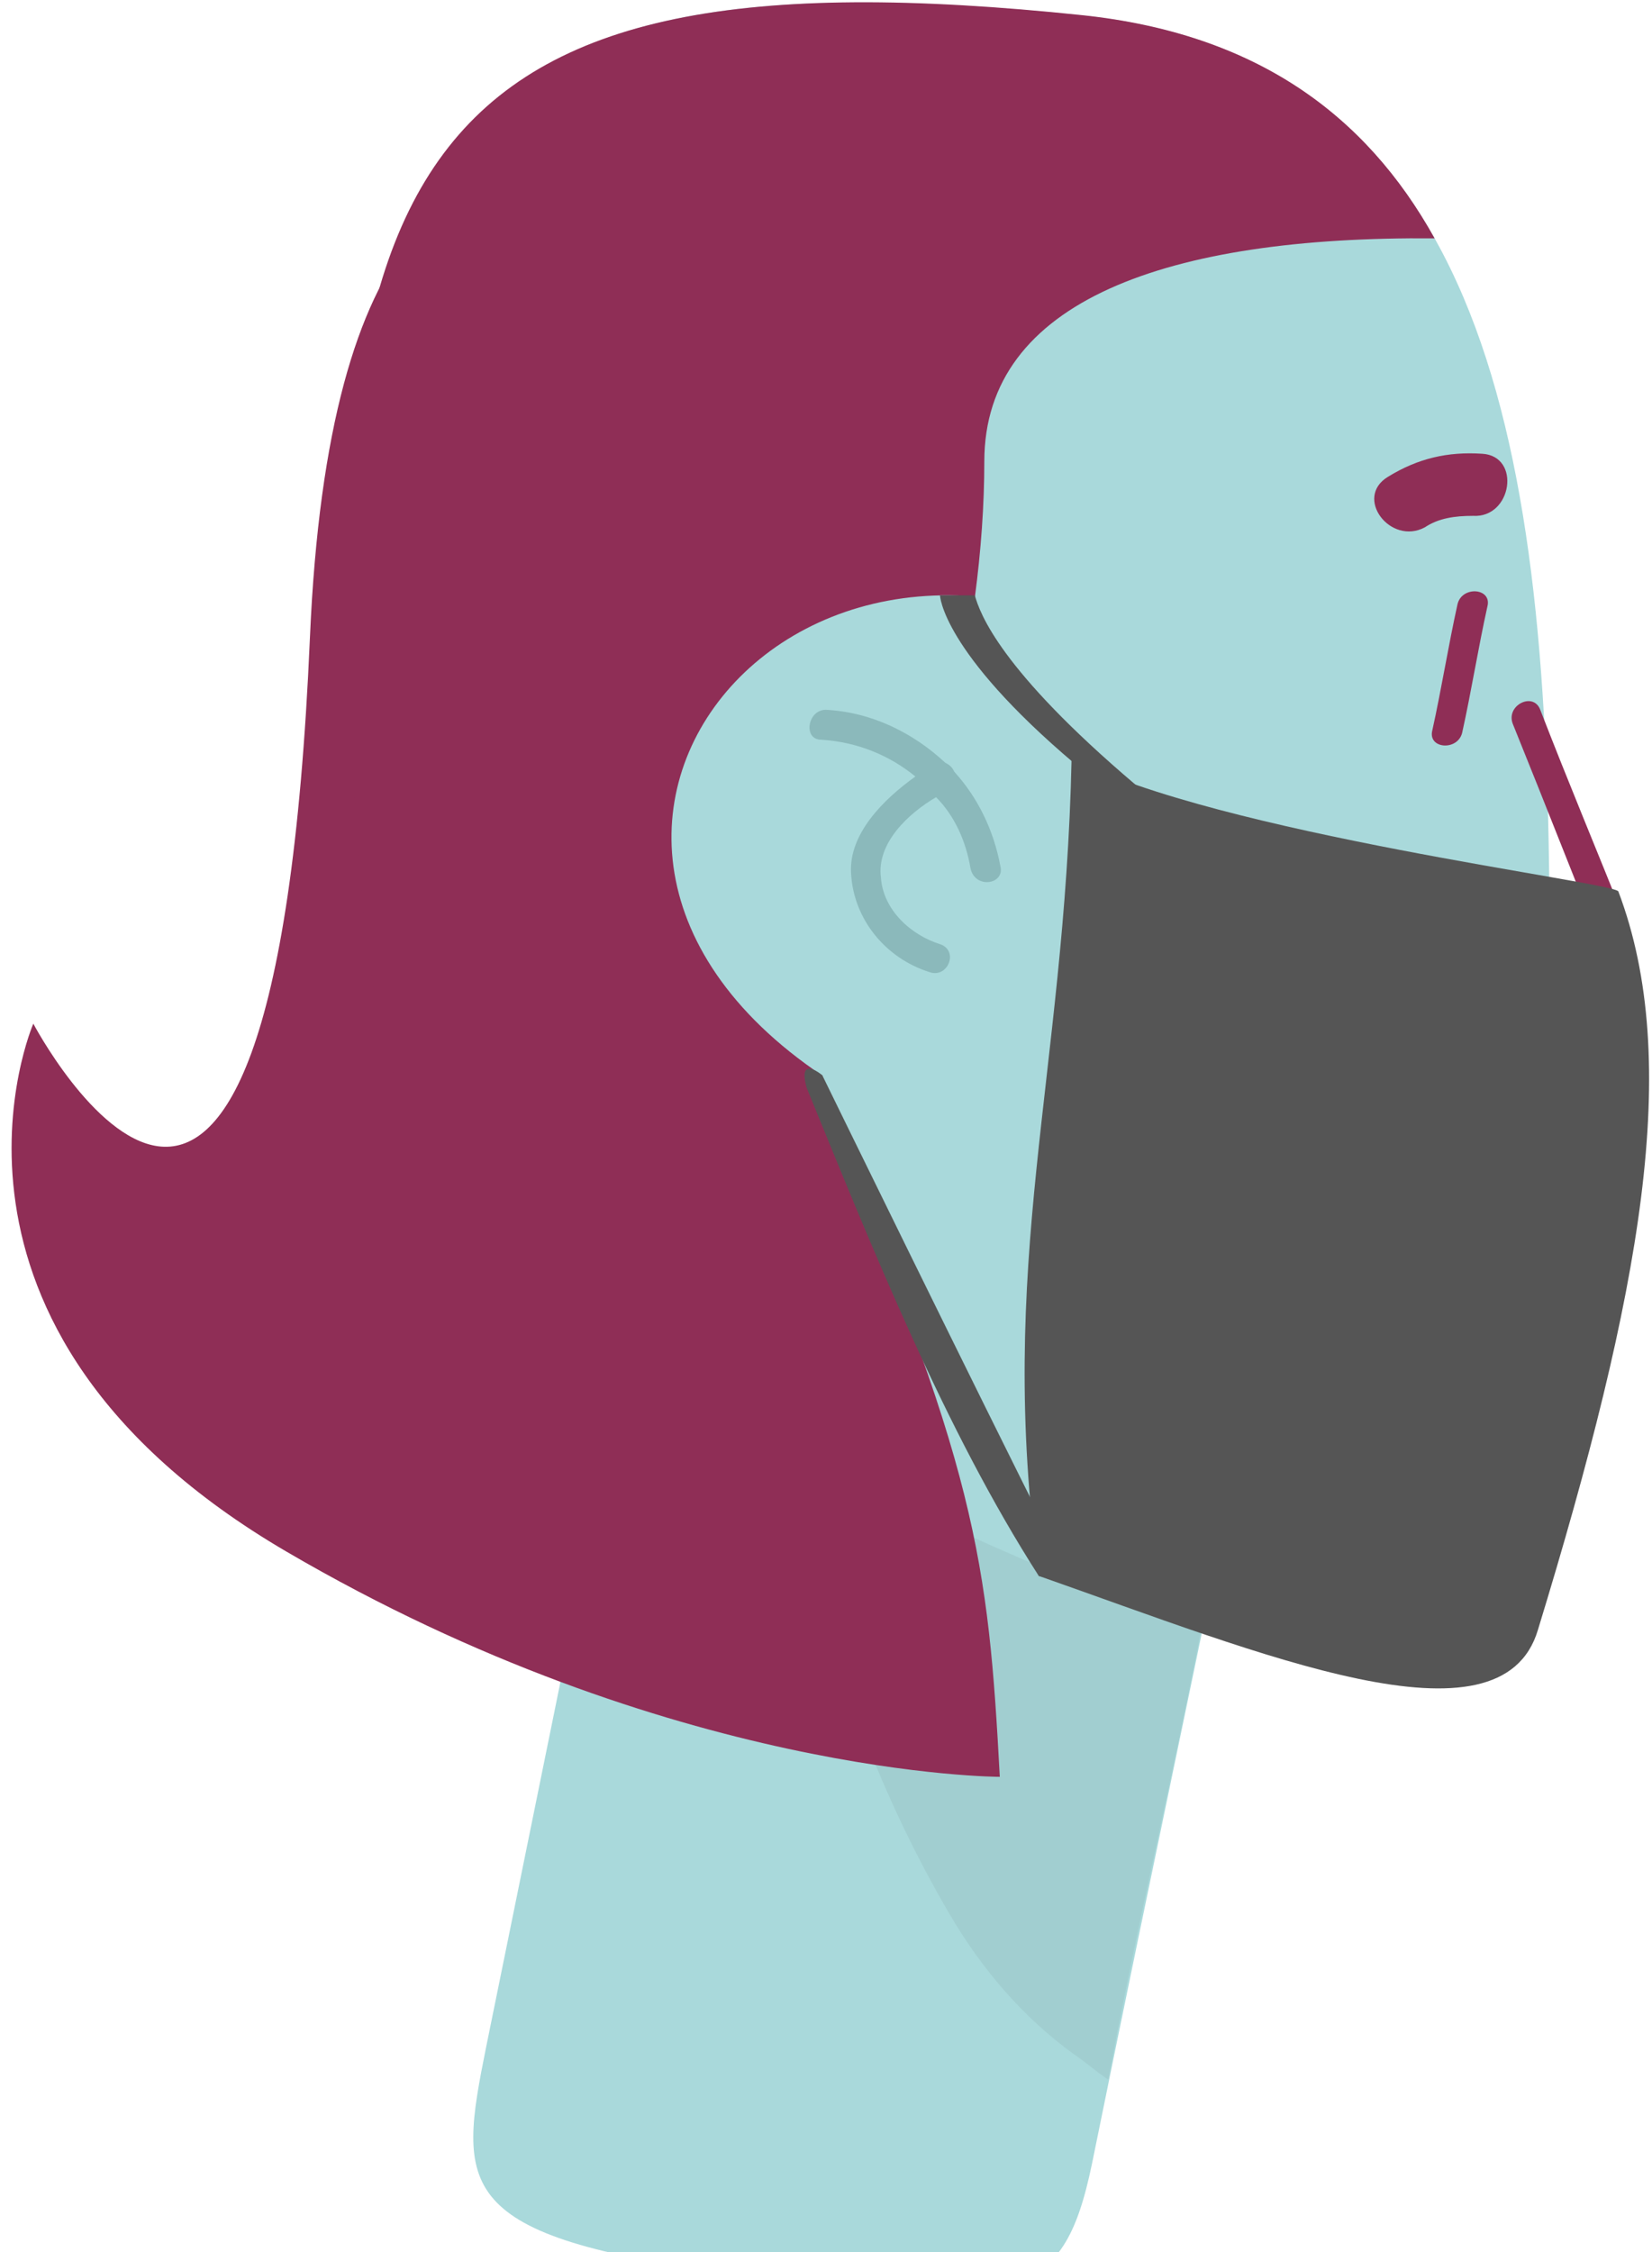 <svg width="113" height="154" viewBox="0 0 113 154" fill="none" xmlns="http://www.w3.org/2000/svg">
<path d="M45.273 80.934L33.257 139.959C31.322 149.592 30.9 152.944 50.208 155.494C69.516 158.043 72.69 157.622 74.7 147.933C78.703 128.221 83.415 106.148 87.418 86.436C91.293 67.282 49.293 61.552 45.273 80.934Z" fill="#A9D9DB"/>
<path d="M52.045 72.037C51.574 92.796 54.717 113.398 64.931 130.854C67.131 134.628 69.96 137.931 73.417 140.447C74.359 141.076 74.865 141.583 75.808 142.212C78.637 126.958 82.61 112.132 84.587 96.718C88.044 76.431 65.559 65.117 52.045 72.037Z" fill="#A1CED0"/>
<path d="M105.986 62.221C105.986 76.532 105.2 92.258 105.043 108.142C104.886 119.779 83.288 113.189 61.916 102.967C53.273 98.878 43.757 101.222 37.157 93.202C30.557 85.024 27.571 74.33 26.471 61.906C21.757 10.008 27.729 -3.674 73.929 1.044C101.114 3.875 105.829 29.195 105.986 62.221Z" fill="#A9D9DB"/>
<path d="M55.857 75.116C66.857 100.121 67.602 106.877 68.388 121.503C68.388 121.503 45.93 121.503 19.6 106.106C-6.731 90.71 2.279 70 2.279 70C2.279 70 18.716 101.162 21.201 43.581C23.687 -14 58.686 24.634 58.686 24.634L55.857 75.116Z" fill="#8F2E56"/>
<path d="M37.157 93.202C53 89 67.329 55.301 67.329 31.554C67.329 20.545 79.9 16.142 98.129 16.299C93.414 7.807 85.871 2.303 74.086 1.044C27.729 -3.831 20.186 10.638 24.9 62.535C26 74.959 30.714 85.181 37.157 93.202Z" fill="#8F2E56"/>
<path d="M101.388 31.029C99.031 30.872 96.988 31.344 94.945 32.602C92.588 34.017 95.102 37.32 97.459 36.062C98.402 35.433 99.502 35.275 100.759 35.275C103.43 35.433 104.059 31.186 101.388 31.029Z" fill="#8F2E56"/>
<path d="M71.886 41.776C46.429 34.227 28.986 68.826 72.357 80.463L71.886 41.776Z" fill="#A9D9DB"/>
<path d="M58.214 59.704C58.057 57.031 60.414 54.672 62.614 53.099C60.886 51.684 58.686 50.74 56.171 50.583C54.914 50.583 55.229 48.538 56.486 48.538C59.629 48.696 62.457 50.111 64.657 52.156C64.971 52.313 65.129 52.47 65.286 52.785C66.857 54.514 67.957 56.716 68.429 59.233C68.743 60.491 66.7 60.805 66.386 59.39C66.071 57.503 65.286 55.773 64.029 54.514C62.143 55.615 59.943 57.66 60.257 60.019C60.414 62.221 62.3 63.95 64.343 64.579C65.6 65.051 64.814 66.939 63.557 66.467C60.571 65.523 58.371 62.85 58.214 59.704Z" fill="#8BB9BB"/>
<path d="M56.246 73.528C56.246 73.528 66.721 94.969 72.216 105.888C72.884 107.049 73.194 108.397 71.052 107.763C64.652 97.789 59.738 85.555 55.179 74.389C54.531 72.074 56.246 73.528 56.246 73.528Z" fill="#555555"/>
<path d="M66.68 40.71C67.019 41.934 68.398 45.795 77.669 53.658C78.612 54.444 74.459 53.012 73.516 52.226C64.402 44.52 64.297 40.71 64.297 40.71C64.297 40.71 65.561 40.71 66.68 40.71Z" fill="#555555"/>
<path d="M97.971 49.954C98.6 47.123 99.071 44.135 99.7 41.304C100.014 40.046 102.057 40.203 101.743 41.462C101.114 44.292 100.643 47.28 100.014 50.111C99.7 51.369 97.657 51.212 97.971 49.954Z" fill="#8F2E56"/>
<path d="M111.014 63.479C111.014 64.579 110.7 65.68 110.386 66.781C108.029 60.962 105.829 55.301 103.471 49.482C103 48.224 104.886 47.28 105.357 48.538C107.243 53.414 109.286 58.289 111.171 63.007C111.171 63.164 111.014 63.321 111.014 63.479Z" fill="#8F2E56"/>
<path d="M73.3 51.841C83.357 57.031 110.543 60.333 110.7 60.962C115.1 72.6 112.271 88.326 105.2 111.444C102.686 119.937 86.324 113.126 71.052 107.763C68.094 86.391 72.829 73.701 73.3 51.841Z" fill="#555555"/>
</svg>
